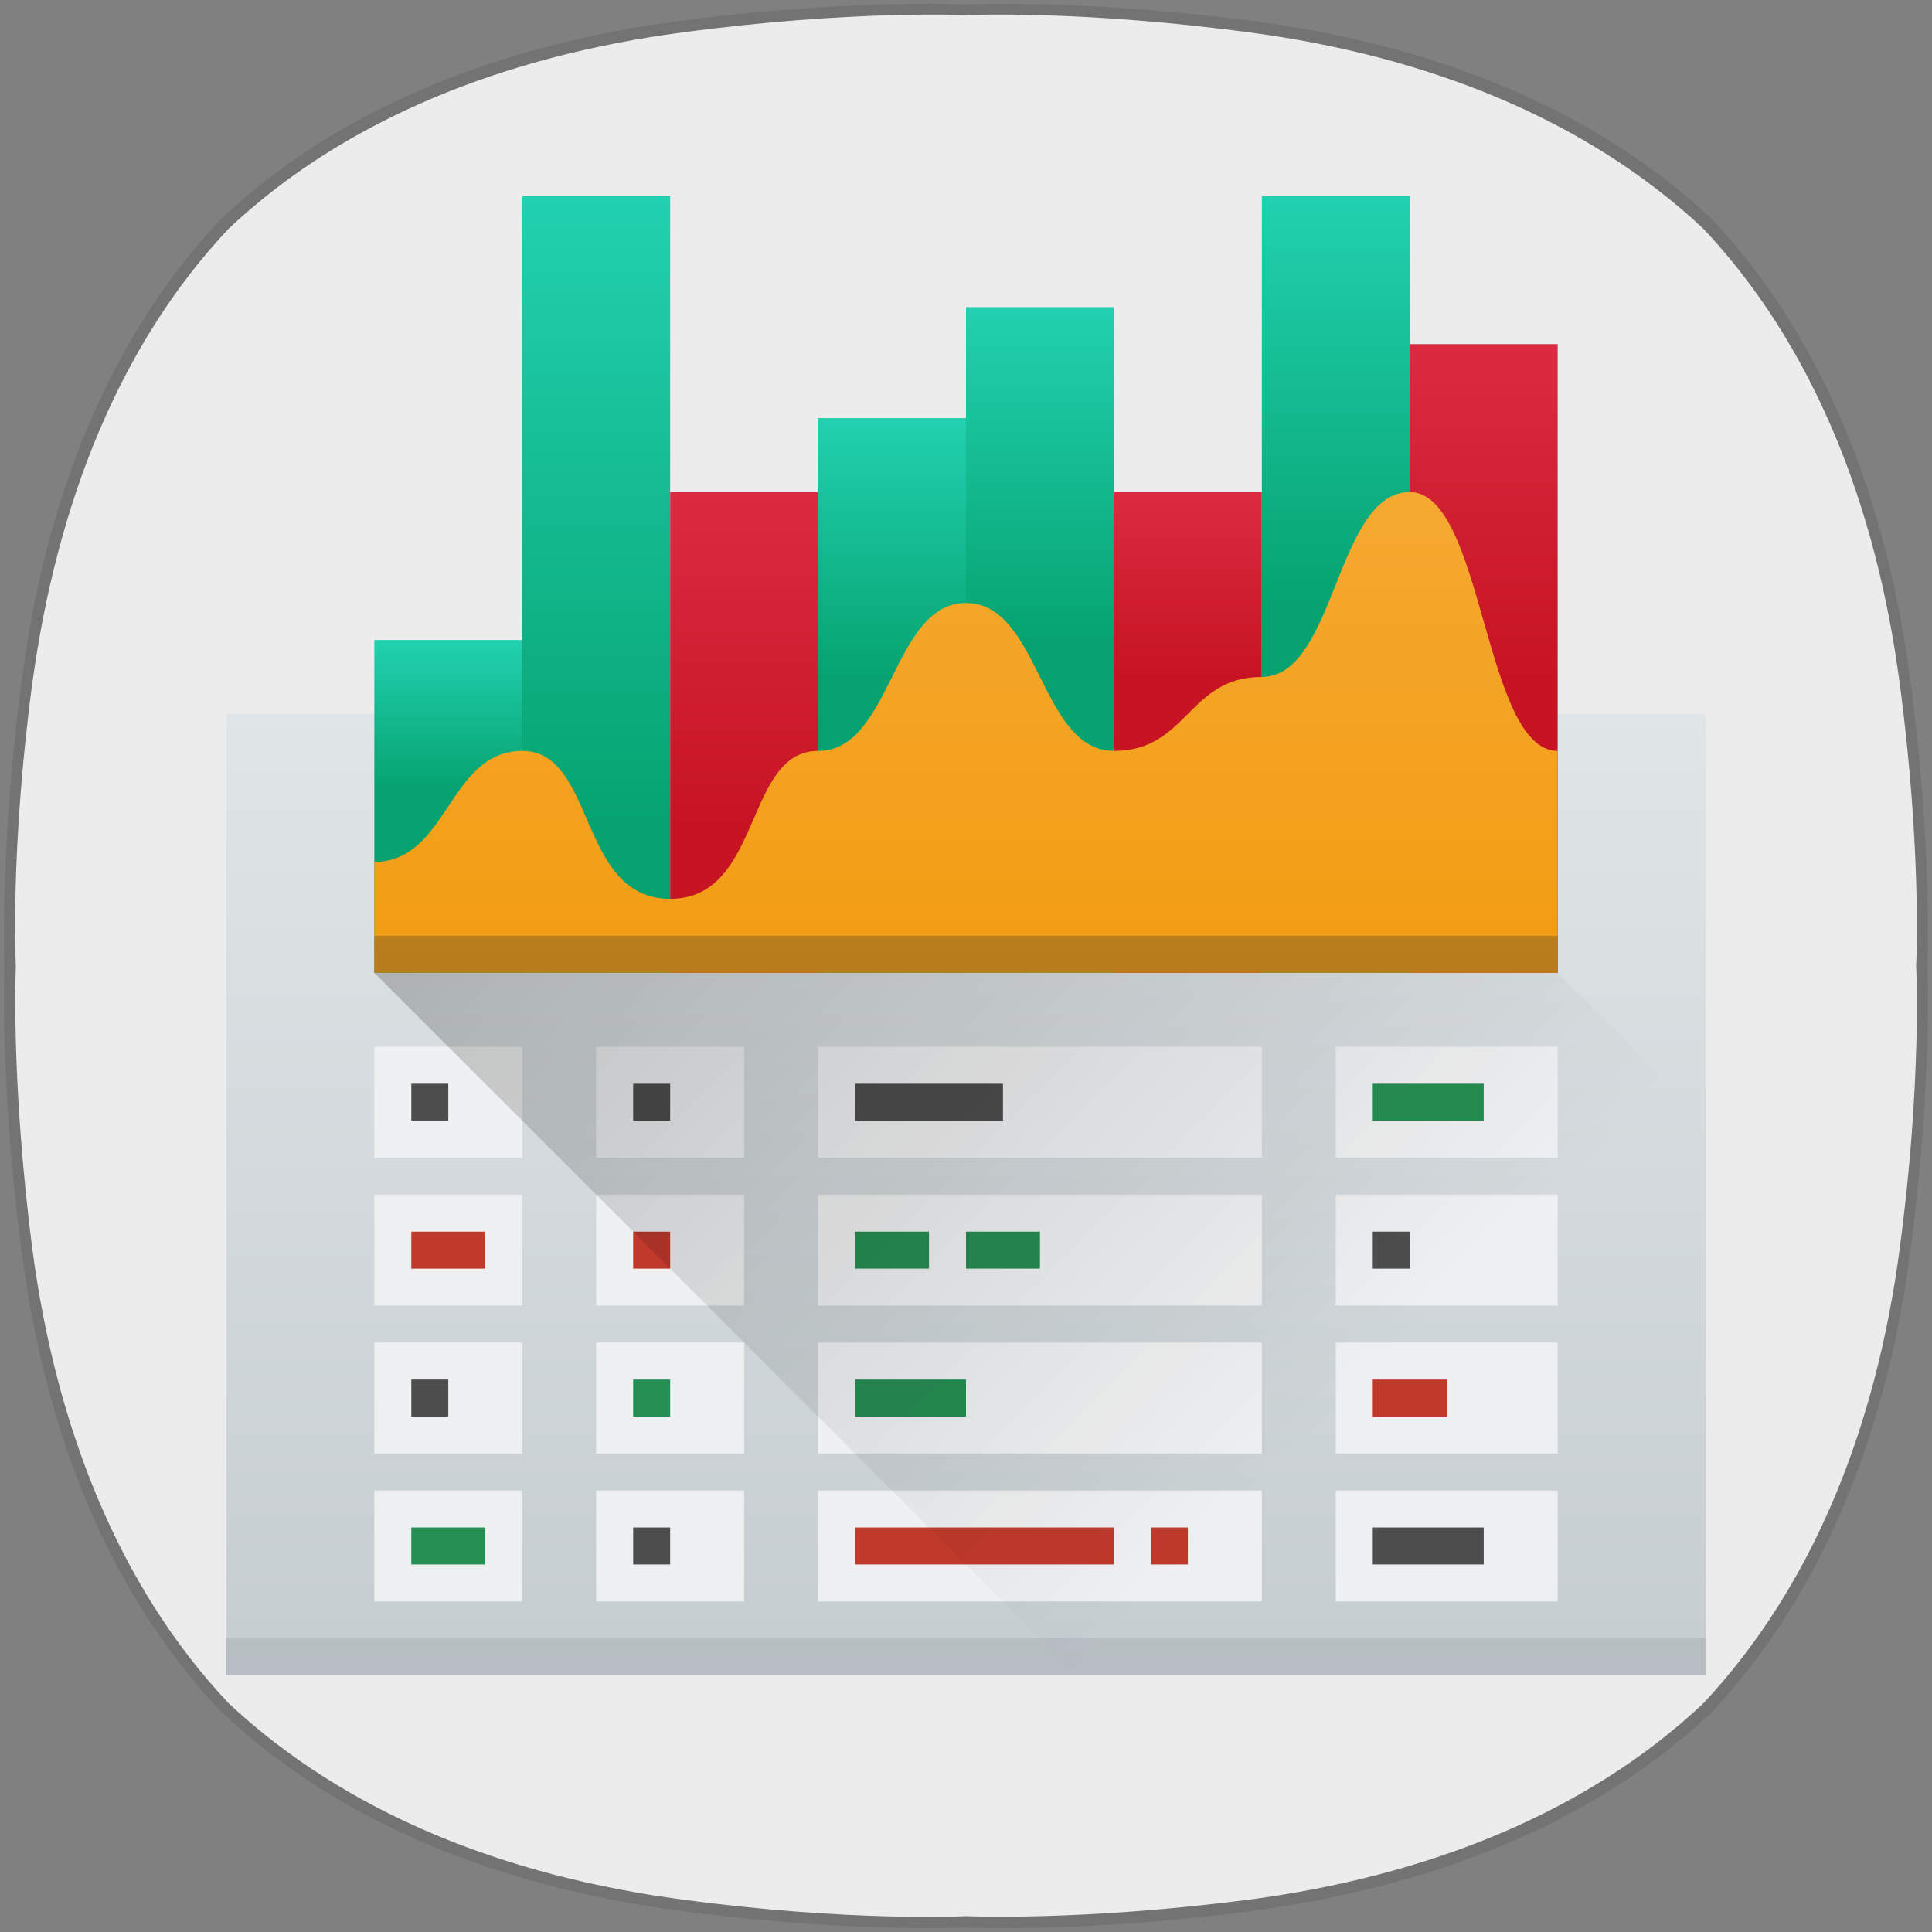 <?xml version="1.0" encoding="UTF-8" standalone="no"?>
<svg
   width="256"
   height="256"
   version="1.1"
   id="svg139"
   sodipodi:docname="calligrasheets.svg"
   inkscape:version="1.1 (c4e8f9ed74, 2021-05-24)"
   xmlns:inkscape="http://www.inkscape.org/namespaces/inkscape"
   xmlns:sodipodi="http://sodipodi.sourceforge.net/DTD/sodipodi-0.dtd"
   xmlns:xlink="http://www.w3.org/1999/xlink"
   xmlns="http://www.w3.org/2000/svg"
   xmlns:svg="http://www.w3.org/2000/svg">
  <rect width="100%" height="100%" fill="#808080" stroke="none"/>
  <sodipodi:namedview
     id="namedview141"
     pagecolor="#ffffff"
     bordercolor="#666666"
     borderopacity="1.0"
     inkscape:pageshadow="2"
     inkscape:pageopacity="0.0"
     inkscape:pagecheckerboard="0"
     showgrid="false"
     inkscape:zoom="1.1600971"
     inkscape:cx="-77.148717"
     inkscape:cy="211.18922"
     inkscape:window-width="1489"
     inkscape:window-height="800"
     inkscape:window-x="69"
     inkscape:window-y="180"
     inkscape:window-maximized="0"
     inkscape:current-layer="svg139" />
  <defs
     id="defs33">
    <linearGradient
       id="a"
       y1="25"
       x1="8"
       y2="44"
       x2="27"
       gradientUnits="userSpaceOnUse"
       gradientTransform="matrix(4.9,0,0,4.9,10.4,6.4)">
      <stop
         id="stop2" />
      <stop
         offset="1"
         stop-opacity="0"
         id="stop4" />
    </linearGradient>
    <linearGradient
       id="b"
       y1="44"
       y2="18"
       x2="0"
       gradientUnits="userSpaceOnUse"
       gradientTransform="matrix(4.9,0,0,4.9,10.4,6.4)">
      <stop
         stop-color="#c6cdd1"
         id="stop7" />
      <stop
         offset="1"
         stop-color="#e0e5e7"
         id="stop9" />
    </linearGradient>
    <linearGradient
       id="c"
       y1="20"
       y2="16"
       x2="0"
       gradientUnits="userSpaceOnUse">
      <stop
         stop-color="#06a370"
         id="stop12" />
      <stop
         offset="1"
         stop-color="#22d1b0"
         id="stop14" />
    </linearGradient>
    <linearGradient
       xlink:href="#c"
       id="d"
       y1="21"
       y2="4"
       x2="0"
       gradientUnits="userSpaceOnUse" />
    <linearGradient
       xlink:href="#c"
       id="e"
       y1="15"
       y2="4"
       x2="0"
       gradientUnits="userSpaceOnUse" />
    <linearGradient
       xlink:href="#c"
       id="f"
       y1="16"
       y2="7"
       x2="0"
       gradientUnits="userSpaceOnUse" />
    <linearGradient
       xlink:href="#c"
       id="g"
       y1="17"
       y2="10"
       x2="0"
       gradientUnits="userSpaceOnUse" />
    <linearGradient
       id="h"
       y1="17"
       y2="8"
       x2="0"
       gradientUnits="userSpaceOnUse">
      <stop
         stop-color="#c61423"
         id="stop21" />
      <stop
         offset="1"
         stop-color="#dc2b41"
         id="stop23" />
    </linearGradient>
    <linearGradient
       xlink:href="#h"
       id="i"
       y1="17"
       y2="12"
       x2="0"
       gradientUnits="userSpaceOnUse" />
    <linearGradient
       xlink:href="#h"
       id="j"
       y1="21"
       y2="12"
       x2="0"
       gradientUnits="userSpaceOnUse" />
    <linearGradient
       id="k"
       y1="25"
       y2="10"
       x2="0"
       gradientUnits="userSpaceOnUse"
       gradientTransform="matrix(4.9,0,0,4.9,10.4,6.4)">
      <stop
         stop-color="#f39c12"
         id="stop28" />
      <stop
         offset="1"
         stop-color="#f5ab35"
         id="stop30" />
    </linearGradient>
    <linearGradient
       inkscape:collect="always"
       xlink:href="#c"
       id="linearGradient969"
       gradientUnits="userSpaceOnUse"
       y1="20"
       x2="0"
       y2="16" />
    <linearGradient
       inkscape:collect="always"
       xlink:href="#h"
       id="linearGradient971"
       gradientUnits="userSpaceOnUse"
       y1="17"
       x2="0"
       y2="8" />
  </defs>
  <path
     style="opacity:0.1"
     d="m 132.8,0.5 c 6.2,0 18.1,0.3 33.3,2.3 23.7,3.1 45.1,11.5 60.8,26.3 v 0 c 14.7,15.7 23.1,37.1 26.2,60.9 3,22.6 2.3,38 2.3,38 0,0 0.7,15.4 -2.3,38 -3.1,23.7 -11.5,45.1 -26.3,60.9 v 0 c -15.7,14.8 -37.1,23.1 -60.8,26.3 -15.1,2 -27,2.3 -33.2,2.3 -3.1,0 -4.7,-0.1 -4.7,-0.1 0,0 -1.7,0.1 -4.7,0.1 -6.2,0 -18.1,-0.3 -33.2,-2.3 -23.7,-3.1 -45.1,-11.5 -60.8,-26.3 v 0 C 14.4,211.2 6,189.8 2.9,166 c -3,-22.6 -2.3,-38 -2.3,-38 0,0 -0.7,-15.4 2.3,-38 3.1,-23.8 11.5,-45.2 26.3,-60.9 v 0 c 15.6,-14.8 37.1,-23.2 60.7,-26.3 15.1,-2 27,-2.3 33.3,-2.3 3.1,0 4.7,0.1 4.7,0.1 0,0 1.8,-0.1 4.9,-0.1"
     id="path4"
     inkscape:connector-curvature="0" />
  <path
     style="opacity:0.9;fill:#fafafa"
     inkscape:connector-curvature="0"
     id="path10"
     d="m 251.7,90.4 c -3.1,-23.4 -11.4,-44.6 -26,-60.1 v 0 c -15.6,-14.6 -36.7,-22.9 -60.1,-26 -22.4,-3 -37.6,-2.3 -37.6,-2.3 0,0 -15.2,-0.7 -37.6,2.3 -23.4,3.1 -44.6,11.4 -60.1,26 C 15.7,45.8 7.5,67 4.3,90.4 c -3,22.3 -2.2,37.6 -2.2,37.6 0,0 -0.7,15.2 2.2,37.6 3.1,23.4 11.4,44.6 26,60.1 v 0 c 15.6,14.6 36.7,22.9 60.1,26 22.3,3 37.6,2.2 37.6,2.2 0,0 15.2,0.7 37.6,-2.2 23.4,-3.1 44.6,-11.4 60.1,-26 v 0 c 14.6,-15.6 22.9,-36.7 26,-60.1 3,-22.3 2.2,-37.6 2.2,-37.6 0,0 0.8,-15.2 -2.2,-37.6"
     class="st1" />
  <rect
     width="196"
     x="30"
     y="94.6"
     fill="url(#b)"
     height="127.4"
     id="rect35"
     style="fill:url(#b);stroke-width:4.9" />
  <g
     stroke-linejoin="bevel"
     stroke-linecap="round"
     stroke-width="2"
     id="g129"
     transform="matrix(4.9,0,0,4.9,10.4,6.4)">
    <rect
       width="4"
       x="8"
       y="16"
       fill="url(#c)"
       height="9"
       id="rect37"
       style="fill:url(#linearGradient969)" />
    <rect
       width="4"
       x="12"
       y="4"
       fill="url(#d)"
       height="21"
       id="rect39"
       style="fill:url(#d)" />
    <rect
       width="4"
       x="16"
       y="12"
       fill="url(#j)"
       height="13"
       id="rect41"
       style="fill:url(#j)" />
    <rect
       width="4"
       x="20"
       y="10"
       fill="url(#g)"
       height="15"
       id="rect43"
       style="fill:url(#g)" />
    <rect
       width="4"
       x="24"
       y="7"
       fill="url(#f)"
       height="18"
       id="rect45"
       style="fill:url(#f)" />
    <rect
       width="4"
       x="28"
       y="12"
       fill="url(#i)"
       height="13"
       id="rect47"
       style="fill:url(#i)" />
    <rect
       width="4"
       x="32"
       y="4"
       fill="url(#e)"
       height="21"
       id="rect49"
       style="fill:url(#e)" />
    <rect
       width="4"
       x="36"
       y="8"
       fill="url(#h)"
       height="17"
       id="rect51"
       style="fill:url(#linearGradient971)" />
    <g
       fill="#eff0f1"
       id="g85">
      <rect
         width="4"
         x="8"
         y="31"
         height="3"
         id="rect53" />
      <rect
         width="4"
         x="8"
         y="39"
         height="3"
         id="rect55" />
      <rect
         width="4"
         x="8"
         y="27"
         height="3"
         id="rect57" />
      <rect
         width="4"
         x="14"
         y="31"
         height="3"
         id="rect59" />
      <rect
         width="4"
         x="14"
         y="39"
         height="3"
         id="rect61" />
      <rect
         width="4"
         x="14"
         y="27"
         height="3"
         id="rect63" />
      <rect
         width="12"
         x="20"
         y="31"
         height="3"
         id="rect65" />
      <rect
         width="12"
         x="20"
         y="39"
         height="3"
         id="rect67" />
      <rect
         width="12"
         x="20"
         y="27"
         height="3"
         id="rect69" />
      <rect
         width="6"
         x="34"
         y="31"
         height="3"
         id="rect71" />
      <rect
         width="6"
         x="34"
         y="39"
         height="3"
         id="rect73" />
      <rect
         width="6"
         x="34"
         y="27"
         height="3"
         id="rect75" />
      <rect
         width="4"
         x="8"
         y="35"
         height="3"
         id="rect77" />
      <rect
         width="4"
         x="14"
         y="35"
         height="3"
         id="rect79" />
      <rect
         width="12"
         x="20"
         y="35"
         height="3"
         id="rect81" />
      <rect
         width="6"
         x="34"
         y="35"
         height="3"
         id="rect83" />
    </g>
    <rect
       width="1"
       x="9"
       y="28"
       fill="#4d4d4d"
       height="1"
       id="rect87" />
    <rect
       width="2"
       x="9"
       y="32"
       fill="#c0392b"
       height="1"
       id="rect89" />
    <rect
       width="1"
       x="9"
       y="36"
       fill="#4d4d4d"
       height="1"
       id="rect91" />
    <rect
       width="2"
       x="9"
       y="40"
       fill="#258e52"
       height="1"
       id="rect93" />
    <rect
       width="1"
       x="15"
       y="40"
       fill="#4d4d4d"
       height="1"
       id="rect95" />
    <rect
       width="1"
       x="15"
       y="36"
       fill="#258e52"
       height="1"
       id="rect97" />
    <rect
       width="1"
       x="15"
       y="32"
       fill="#c0392b"
       height="1"
       id="rect99" />
    <g
       fill="#4d4d4d"
       id="g105">
      <rect
         width="1"
         x="15"
         y="28"
         height="1"
         id="rect101" />
      <rect
         width="4"
         x="21"
         y="28"
         height="1"
         id="rect103" />
    </g>
    <g
       fill="#258e52"
       id="g113">
      <rect
         width="2"
         x="21"
         y="32"
         height="1"
         id="rect107" />
      <rect
         width="2"
         x="24"
         y="32"
         height="1"
         id="rect109" />
      <rect
         width="3"
         x="21"
         y="36"
         height="1"
         id="rect111" />
    </g>
    <g
       fill="#c0392b"
       id="g119">
      <rect
         width="7"
         x="21"
         y="40"
         height="1"
         id="rect115" />
      <rect
         width="1"
         x="29"
         y="40"
         height="1"
         id="rect117" />
    </g>
    <rect
       width="3"
       x="35"
       y="28"
       fill="#258e52"
       height="1"
       id="rect121" />
    <rect
       width="1"
       x="35"
       y="32"
       fill="#4d4d4d"
       height="1"
       id="rect123" />
    <rect
       width="2"
       x="35"
       y="36"
       fill="#c0392b"
       height="1"
       id="rect125" />
    <rect
       width="3"
       x="35"
       y="40"
       fill="#4d4d4d"
       height="1"
       id="rect127" />
  </g>
  <path
     opacity="0.2"
     fill="url(#a)"
     fill-rule="evenodd"
     d="M 49.6,128.9 142.7,222 H 226 v -73.5 l -19.6,-19.6 z"
     id="path131"
     style="fill:url(#a);stroke-width:4.9" />
  <rect
     width="196"
     x="30"
     opacity="0.1"
     y="217.1"
     fill="#2e3132"
     height="4.9"
     id="rect133"
     style="stroke-width:4.9" />
  <path
     fill="url(#k)"
     fill-rule="evenodd"
     d="m 49.6,128.9 v -14.7 c 9.8,0 9.8,-14.7 19.6,-14.7 9.8,0 7.35,19.6 19.6,19.6 12.25,0 9.8,-19.6 19.6,-19.6 9.8,0 9.8,-19.6 19.6,-19.6 9.8,0 9.8,19.6 19.6,19.6 9.8,0 9.8,-9.8 19.6,-9.8 9.8,0 9.8,-24.5 19.6,-24.5 9.8,0 9.8,34.3 19.6,34.3 v 29.4 z"
     id="path135"
     style="fill:url(#k);stroke-width:4.9" />
  <rect
     width="156.8"
     x="49.6"
     y="124"
     fill="#2e3132"
     height="4.9"
     fill-opacity="0.294"
     id="rect137"
     style="stroke-width:4.9" />
</svg>
